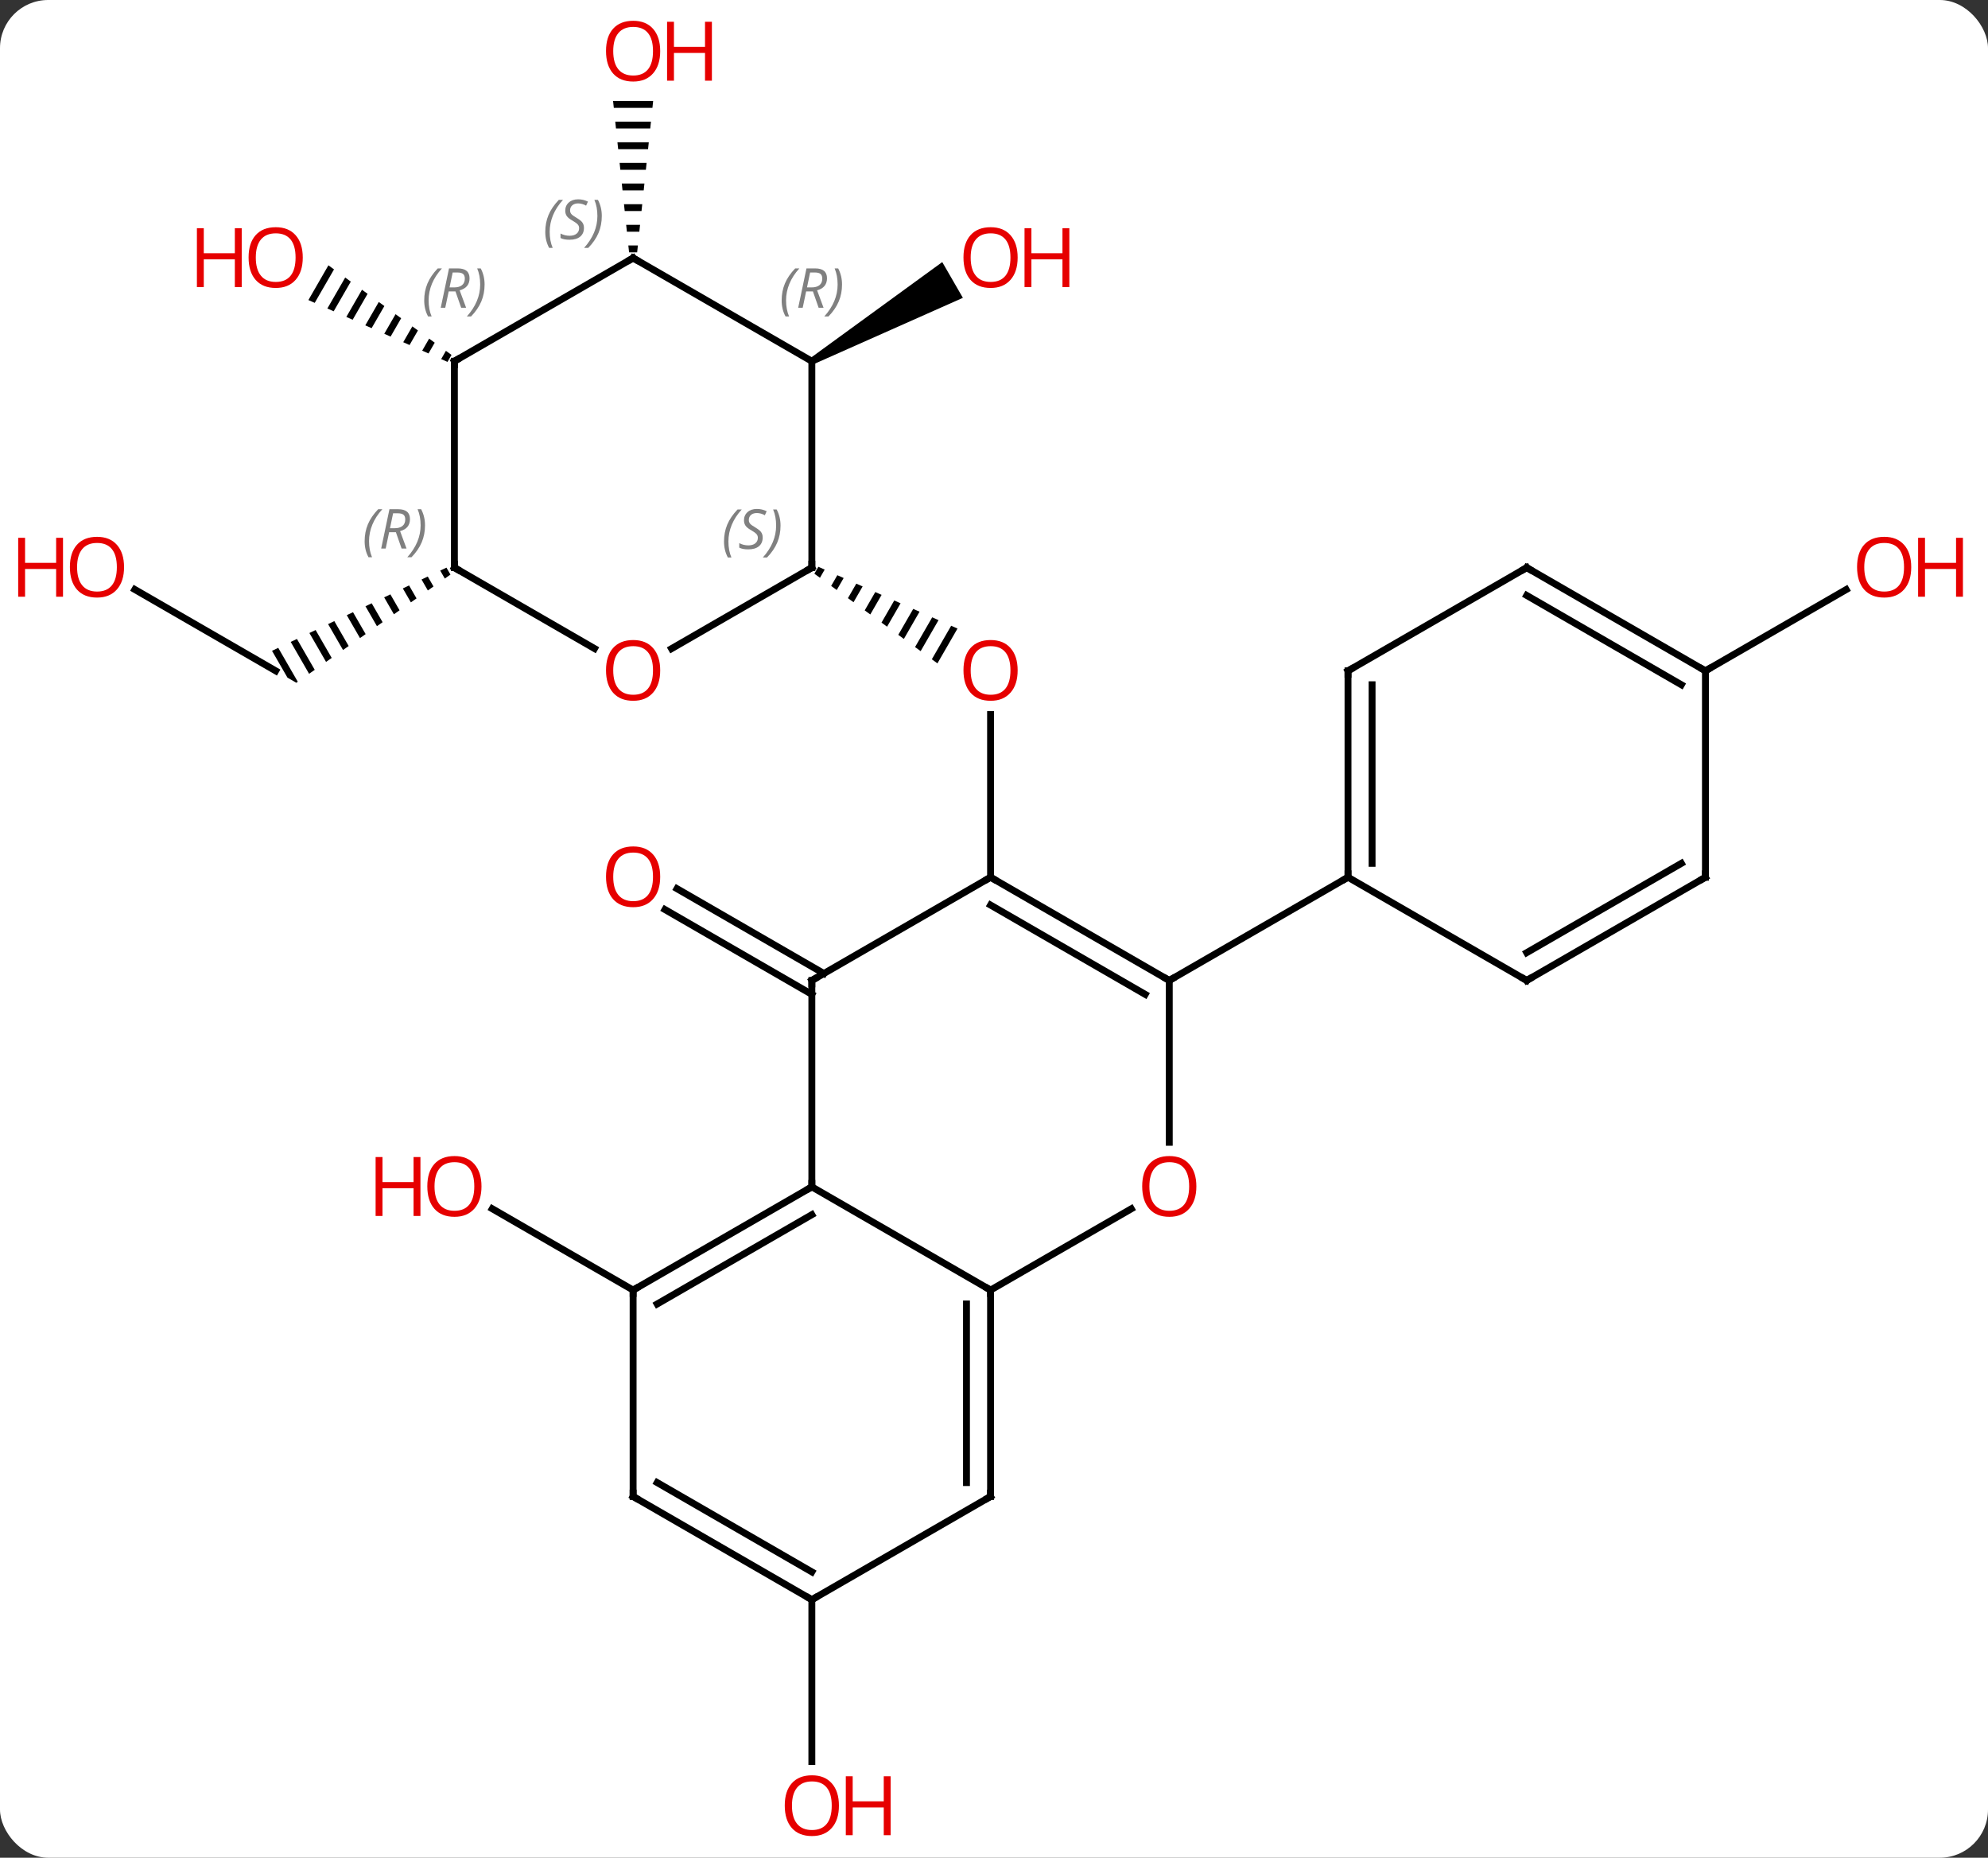 <svg width="289" viewBox="0 0 289 270" style="fill-opacity:1; color-rendering:auto; color-interpolation:auto; text-rendering:auto; stroke:black; stroke-linecap:square; stroke-miterlimit:10; shape-rendering:auto; stroke-opacity:1; fill:black; stroke-dasharray:none; font-weight:normal; stroke-width:1; font-family:'Open Sans'; font-style:normal; stroke-linejoin:miter; font-size:12; stroke-dashoffset:0; image-rendering:auto;" height="270" class="cas-substance-image" xmlns:xlink="http://www.w3.org/1999/xlink" xmlns="http://www.w3.org/2000/svg"><rect x="0" y="0" width="289" height="270" fill="#333333" stroke="none"/><svg class="cas-substance-single-component"><rect y="0" x="0" width="289" stroke="none" ry="7" rx="7" height="270" fill="white" class="cas-substance-group"/><svg y="0" x="0" width="289" viewBox="0 0 289 270" style="fill:black;" height="270" class="cas-substance-single-component-image"><svg><g><g transform="translate(144,135)" style="text-rendering:geometricPrecision; color-rendering:optimizeQuality; color-interpolation:linearRGB; stroke-linecap:butt; image-rendering:optimizeQuality;"><line y2="9.521" y1="-2.806" x2="-25.98" x1="-47.332" style="fill:none;"/><line y2="6.49" y1="-5.837" x2="-24.23" x1="-45.583" style="fill:none;"/><line y2="52.5" y1="40.679" x2="-51.963" x1="-72.438" style="fill:none;"/><line y2="-7.5" y1="-31.148" x2="0" x1="0" style="fill:none;"/><path style="stroke:none;" d="M-25.033 -52.624 L-25.613 -51.618 L-25.613 -51.618 L-24.8 -51.025 L-24.114 -52.216 L-25.033 -52.624 ZM-22.275 -51.4 L-23.174 -49.841 L-23.174 -49.841 L-22.36 -49.248 L-22.36 -49.248 L-21.355 -50.992 L-21.355 -50.992 L-22.275 -51.4 ZM-19.517 -50.175 L-20.734 -48.064 L-20.734 -48.064 L-19.921 -47.472 L-19.921 -47.472 L-18.597 -49.767 L-18.597 -49.767 L-19.517 -50.175 ZM-16.758 -48.951 L-18.295 -46.287 L-18.295 -46.287 L-17.482 -45.695 L-17.482 -45.695 L-15.839 -48.543 L-15.839 -48.543 L-16.758 -48.951 ZM-14 -47.727 L-15.855 -44.51 L-15.855 -44.51 L-15.042 -43.918 L-15.042 -43.918 L-13.081 -47.319 L-13.081 -47.319 L-14 -47.727 ZM-11.242 -46.503 L-13.416 -42.733 L-13.416 -42.733 L-12.603 -42.141 L-12.603 -42.141 L-10.323 -46.095 L-10.323 -46.095 L-11.242 -46.503 ZM-8.484 -45.279 L-10.976 -40.956 L-10.163 -40.364 L-10.163 -40.364 L-7.564 -44.871 L-7.564 -44.871 L-8.484 -45.279 ZM-5.726 -44.055 L-8.537 -39.18 L-8.537 -39.18 L-7.724 -38.587 L-7.724 -38.587 L-4.806 -43.647 L-4.806 -43.647 L-5.726 -44.055 Z"/><line y2="97.5" y1="121.023" x2="-25.98" x1="-25.98" style="fill:none;"/><path style="stroke:none;" d="M-25.73 -82.067 L-26.23 -82.933 L-7.023 -96.909 L-4.023 -91.713 Z"/><line y2="-49.321" y1="-37.5" x2="-124.398" x1="-103.923" style="fill:none;"/><path style="stroke:none;" d="M-79.098 -52.501 L-80.004 -52.069 L-80.004 -52.069 L-79.337 -50.913 L-79.337 -50.913 L-78.515 -51.49 L-78.515 -51.49 L-79.098 -52.501 ZM-81.815 -51.206 L-82.721 -50.774 L-81.803 -49.183 L-81.803 -49.183 L-80.981 -49.76 L-81.815 -51.206 ZM-84.532 -49.91 L-85.438 -49.478 L-85.438 -49.478 L-84.27 -47.453 L-84.27 -47.453 L-83.448 -48.029 L-84.532 -49.91 ZM-87.249 -48.614 L-88.155 -48.182 L-86.736 -45.722 L-85.914 -46.299 L-87.249 -48.614 ZM-89.966 -47.319 L-90.872 -46.887 L-90.872 -46.887 L-89.202 -43.992 L-88.38 -44.569 L-88.38 -44.569 L-89.966 -47.319 ZM-92.683 -46.023 L-93.588 -45.591 L-91.668 -42.261 L-90.846 -42.838 L-92.683 -46.023 ZM-95.4 -44.727 L-96.305 -44.295 L-96.305 -44.295 L-94.135 -40.531 L-94.135 -40.531 L-93.312 -41.108 L-95.4 -44.727 ZM-98.117 -43.432 L-99.022 -43 L-96.601 -38.8 L-96.601 -38.8 L-95.779 -39.377 L-98.117 -43.432 ZM-100.834 -42.136 L-101.739 -41.704 L-101.739 -41.704 L-99.067 -37.07 L-98.245 -37.647 L-98.245 -37.647 L-100.834 -42.136 ZM-103.551 -40.84 L-104.456 -40.408 L-102.208 -36.51 L-100.923 -35.768 L-100.711 -35.916 L-103.551 -40.84 Z"/><path style="stroke:none;" d="M-54.876 -120.324 L-54.77 -119.324 L-49.156 -119.324 L-49.05 -120.324 ZM-54.559 -117.324 L-54.453 -116.324 L-49.473 -116.324 L-49.367 -117.324 ZM-54.242 -114.324 L-54.136 -113.324 L-49.79 -113.324 L-49.684 -114.324 ZM-53.924 -111.324 L-53.819 -110.324 L-50.107 -110.324 L-50.002 -111.324 ZM-53.607 -108.324 L-53.502 -107.324 L-50.424 -107.324 L-50.319 -108.324 ZM-53.29 -105.324 L-53.184 -104.324 L-50.742 -104.324 L-50.636 -105.324 ZM-52.973 -102.324 L-52.867 -101.324 L-51.059 -101.324 L-50.953 -102.324 ZM-52.656 -99.324 L-52.55 -98.324 L-51.376 -98.324 L-51.27 -99.324 Z"/><line y2="-37.5" y1="-49.311" x2="103.923" x1="124.38" style="fill:none;"/><path style="stroke:none;" d="M-96.257 -96.439 L-99.168 -91.39 L-98.249 -90.982 L-95.443 -95.847 L-96.257 -96.439 ZM-93.817 -94.663 L-96.411 -90.165 L-95.492 -89.756 L-93.003 -94.072 L-93.003 -94.072 L-93.817 -94.663 ZM-91.376 -92.888 L-93.653 -88.939 L-93.653 -88.939 L-92.734 -88.53 L-92.734 -88.53 L-90.563 -92.296 L-91.376 -92.888 ZM-88.936 -91.112 L-90.896 -87.713 L-90.896 -87.713 L-89.977 -87.305 L-88.122 -90.521 L-88.122 -90.521 L-88.936 -91.112 ZM-86.496 -89.337 L-88.139 -86.488 L-88.139 -86.488 L-87.219 -86.079 L-85.682 -88.745 L-85.682 -88.745 L-86.496 -89.337 ZM-84.055 -87.562 L-85.381 -85.262 L-85.381 -85.262 L-84.462 -84.854 L-83.242 -86.97 L-83.242 -86.97 L-84.055 -87.562 ZM-81.615 -85.786 L-82.624 -84.037 L-82.624 -84.037 L-81.705 -83.628 L-80.802 -85.195 L-80.802 -85.195 L-81.615 -85.786 ZM-79.175 -84.011 L-79.867 -82.811 L-79.867 -82.811 L-78.948 -82.402 L-78.361 -83.419 L-78.361 -83.419 L-79.175 -84.011 Z"/><line y2="52.5" y1="37.5" x2="0" x1="-25.98" style="fill:none;"/><line y2="7.5" y1="37.5" x2="-25.98" x1="-25.98" style="fill:none;"/><line y2="52.5" y1="37.5" x2="-51.963" x1="-25.98" style="fill:none;"/><line y2="54.521" y1="41.541" x2="-48.463" x1="-25.98" style="fill:none;"/><line y2="40.689" y1="52.5" x2="20.457" x1="0" style="fill:none;"/><line y2="82.5" y1="52.5" x2="0" x1="0" style="fill:none;"/><line y2="80.479" y1="54.521" x2="-3.5" x1="-3.5" style="fill:none;"/><line y2="-7.5" y1="7.5" x2="0" x1="-25.98" style="fill:none;"/><line y2="82.5" y1="52.5" x2="-51.963" x1="-51.963" style="fill:none;"/><line y2="7.5" y1="31.023" x2="25.98" x1="25.98" style="fill:none;"/><line y2="97.5" y1="82.5" x2="-25.98" x1="0" style="fill:none;"/><line y2="7.5" y1="-7.5" x2="25.98" x1="0" style="fill:none;"/><line y2="9.521" y1="-3.458" x2="22.48" x1="-0" style="fill:none;"/><line y2="97.5" y1="82.5" x2="-25.98" x1="-51.963" style="fill:none;"/><line y2="93.459" y1="80.479" x2="-25.98" x1="-48.463" style="fill:none;"/><line y2="-7.5" y1="7.5" x2="51.963" x1="25.98" style="fill:none;"/><line y2="-37.5" y1="-7.5" x2="51.963" x1="51.963" style="fill:none;"/><line y2="-35.479" y1="-9.521" x2="55.463" x1="55.463" style="fill:none;"/><line y2="7.5" y1="-7.5" x2="77.943" x1="51.963" style="fill:none;"/><line y2="-52.5" y1="-37.5" x2="77.943" x1="51.963" style="fill:none;"/><line y2="-7.5" y1="7.5" x2="103.923" x1="77.943" style="fill:none;"/><line y2="-9.521" y1="3.458" x2="100.423" x1="77.943" style="fill:none;"/><line y2="-37.5" y1="-52.5" x2="103.923" x1="77.943" style="fill:none;"/><line y2="-35.479" y1="-48.459" x2="100.423" x1="77.943" style="fill:none;"/><line y2="-37.5" y1="-7.5" x2="103.923" x1="103.923" style="fill:none;"/><line y2="-40.726" y1="-52.5" x2="-46.375" x1="-25.98" style="fill:none;"/><line y2="-82.5" y1="-52.5" x2="-25.98" x1="-25.98" style="fill:none;"/><line y2="-52.5" y1="-40.741" x2="-77.943" x1="-57.577" style="fill:none;"/><line y2="-97.5" y1="-82.5" x2="-51.963" x1="-25.98" style="fill:none;"/><line y2="-82.5" y1="-52.5" x2="-77.943" x1="-77.943" style="fill:none;"/><line y2="-82.5" y1="-97.5" x2="-77.943" x1="-51.963" style="fill:none;"/></g><g transform="translate(144,135)" style="fill:rgb(230,0,0); text-rendering:geometricPrecision; color-rendering:optimizeQuality; image-rendering:optimizeQuality; font-family:'Open Sans'; stroke:rgb(230,0,0); color-interpolation:linearRGB;"><path style="stroke:none;" d="M-48.026 -7.57 Q-48.026 -5.508 -49.065 -4.328 Q-50.104 -3.148 -51.947 -3.148 Q-53.838 -3.148 -54.869 -4.312 Q-55.901 -5.477 -55.901 -7.586 Q-55.901 -9.68 -54.869 -10.828 Q-53.838 -11.977 -51.947 -11.977 Q-50.088 -11.977 -49.057 -10.805 Q-48.026 -9.633 -48.026 -7.57 ZM-54.854 -7.57 Q-54.854 -5.836 -54.111 -4.93 Q-53.369 -4.023 -51.947 -4.023 Q-50.526 -4.023 -49.799 -4.922 Q-49.072 -5.82 -49.072 -7.57 Q-49.072 -9.305 -49.799 -10.195 Q-50.526 -11.086 -51.947 -11.086 Q-53.369 -11.086 -54.111 -10.188 Q-54.854 -9.289 -54.854 -7.57 Z"/><path style="stroke:none;" d="M-74.005 37.43 Q-74.005 39.492 -75.045 40.672 Q-76.084 41.852 -77.927 41.852 Q-79.818 41.852 -80.849 40.688 Q-81.88 39.523 -81.88 37.414 Q-81.88 35.32 -80.849 34.172 Q-79.818 33.023 -77.927 33.023 Q-76.068 33.023 -75.037 34.195 Q-74.005 35.367 -74.005 37.43 ZM-80.834 37.43 Q-80.834 39.164 -80.091 40.07 Q-79.349 40.977 -77.927 40.977 Q-76.505 40.977 -75.779 40.078 Q-75.052 39.18 -75.052 37.43 Q-75.052 35.695 -75.779 34.805 Q-76.505 33.914 -77.927 33.914 Q-79.349 33.914 -80.091 34.812 Q-80.834 35.711 -80.834 37.43 Z"/><path style="stroke:none;" d="M-82.88 41.727 L-83.88 41.727 L-83.88 37.695 L-88.396 37.695 L-88.396 41.727 L-89.396 41.727 L-89.396 33.164 L-88.396 33.164 L-88.396 36.805 L-83.88 36.805 L-83.88 33.164 L-82.88 33.164 L-82.88 41.727 Z"/><path style="stroke:none;" d="M3.938 -37.57 Q3.938 -35.508 2.898 -34.328 Q1.859 -33.148 0.016 -33.148 Q-1.875 -33.148 -2.906 -34.312 Q-3.938 -35.477 -3.938 -37.586 Q-3.938 -39.68 -2.906 -40.828 Q-1.875 -41.977 0.016 -41.977 Q1.875 -41.977 2.906 -40.805 Q3.938 -39.633 3.938 -37.57 ZM-2.891 -37.57 Q-2.891 -35.836 -2.148 -34.93 Q-1.406 -34.023 0.016 -34.023 Q1.438 -34.023 2.164 -34.922 Q2.891 -35.82 2.891 -37.57 Q2.891 -39.305 2.164 -40.195 Q1.438 -41.086 0.016 -41.086 Q-1.406 -41.086 -2.148 -40.188 Q-2.891 -39.289 -2.891 -37.57 Z"/><path style="stroke:none;" d="M-22.043 127.43 Q-22.043 129.492 -23.082 130.672 Q-24.121 131.852 -25.964 131.852 Q-27.855 131.852 -28.886 130.688 Q-29.918 129.523 -29.918 127.414 Q-29.918 125.32 -28.886 124.172 Q-27.855 123.023 -25.964 123.023 Q-24.105 123.023 -23.074 124.195 Q-22.043 125.367 -22.043 127.43 ZM-28.871 127.43 Q-28.871 129.164 -28.128 130.07 Q-27.386 130.977 -25.964 130.977 Q-24.543 130.977 -23.816 130.078 Q-23.089 129.18 -23.089 127.43 Q-23.089 125.695 -23.816 124.805 Q-24.543 123.914 -25.964 123.914 Q-27.386 123.914 -28.128 124.812 Q-28.871 125.711 -28.871 127.43 Z"/><path style="stroke:none;" d="M-14.527 131.727 L-15.527 131.727 L-15.527 127.695 L-20.043 127.695 L-20.043 131.727 L-21.043 131.727 L-21.043 123.164 L-20.043 123.164 L-20.043 126.805 L-15.527 126.805 L-15.527 123.164 L-14.527 123.164 L-14.527 131.727 Z"/><path style="stroke:none;" d="M3.938 -97.57 Q3.938 -95.508 2.898 -94.328 Q1.859 -93.148 0.016 -93.148 Q-1.875 -93.148 -2.906 -94.312 Q-3.938 -95.477 -3.938 -97.586 Q-3.938 -99.68 -2.906 -100.828 Q-1.875 -101.977 0.016 -101.977 Q1.875 -101.977 2.906 -100.805 Q3.938 -99.633 3.938 -97.57 ZM-2.891 -97.57 Q-2.891 -95.836 -2.148 -94.93 Q-1.406 -94.023 0.016 -94.023 Q1.438 -94.023 2.164 -94.922 Q2.891 -95.82 2.891 -97.57 Q2.891 -99.305 2.164 -100.195 Q1.438 -101.086 0.016 -101.086 Q-1.406 -101.086 -2.148 -100.188 Q-2.891 -99.289 -2.891 -97.57 Z"/><path style="stroke:none;" d="M11.453 -93.273 L10.453 -93.273 L10.453 -97.305 L5.938 -97.305 L5.938 -93.273 L4.938 -93.273 L4.938 -101.836 L5.938 -101.836 L5.938 -98.195 L10.453 -98.195 L10.453 -101.836 L11.453 -101.836 L11.453 -93.273 Z"/><path style="stroke:none;" d="M-125.966 -52.57 Q-125.966 -50.508 -127.005 -49.328 Q-128.044 -48.148 -129.887 -48.148 Q-131.778 -48.148 -132.809 -49.312 Q-133.84 -50.477 -133.84 -52.586 Q-133.84 -54.68 -132.809 -55.828 Q-131.778 -56.977 -129.887 -56.977 Q-128.028 -56.977 -126.997 -55.805 Q-125.966 -54.633 -125.966 -52.57 ZM-132.794 -52.57 Q-132.794 -50.836 -132.051 -49.93 Q-131.309 -49.023 -129.887 -49.023 Q-128.465 -49.023 -127.739 -49.922 Q-127.012 -50.82 -127.012 -52.57 Q-127.012 -54.305 -127.739 -55.195 Q-128.465 -56.086 -129.887 -56.086 Q-131.309 -56.086 -132.051 -55.188 Q-132.794 -54.289 -132.794 -52.57 Z"/><path style="stroke:none;" d="M-134.84 -48.273 L-135.84 -48.273 L-135.84 -52.305 L-140.356 -52.305 L-140.356 -48.273 L-141.356 -48.273 L-141.356 -56.836 L-140.356 -56.836 L-140.356 -53.195 L-135.84 -53.195 L-135.84 -56.836 L-134.84 -56.836 L-134.84 -48.273 Z"/><path style="stroke:none;" d="M-48.026 -127.57 Q-48.026 -125.508 -49.065 -124.328 Q-50.104 -123.148 -51.947 -123.148 Q-53.838 -123.148 -54.869 -124.312 Q-55.901 -125.477 -55.901 -127.586 Q-55.901 -129.68 -54.869 -130.828 Q-53.838 -131.977 -51.947 -131.977 Q-50.088 -131.977 -49.057 -130.805 Q-48.026 -129.633 -48.026 -127.57 ZM-54.854 -127.57 Q-54.854 -125.836 -54.111 -124.93 Q-53.369 -124.023 -51.947 -124.023 Q-50.526 -124.023 -49.799 -124.922 Q-49.072 -125.82 -49.072 -127.57 Q-49.072 -129.305 -49.799 -130.195 Q-50.526 -131.086 -51.947 -131.086 Q-53.369 -131.086 -54.111 -130.188 Q-54.854 -129.289 -54.854 -127.57 Z"/><path style="stroke:none;" d="M-40.51 -123.273 L-41.51 -123.273 L-41.51 -127.305 L-46.026 -127.305 L-46.026 -123.273 L-47.026 -123.273 L-47.026 -131.836 L-46.026 -131.836 L-46.026 -128.195 L-41.51 -128.195 L-41.51 -131.836 L-40.51 -131.836 L-40.51 -123.273 Z"/><path style="stroke:none;" d="M133.84 -52.57 Q133.84 -50.508 132.801 -49.328 Q131.762 -48.148 129.919 -48.148 Q128.028 -48.148 126.997 -49.312 Q125.966 -50.477 125.966 -52.586 Q125.966 -54.68 126.997 -55.828 Q128.028 -56.977 129.919 -56.977 Q131.778 -56.977 132.809 -55.805 Q133.84 -54.633 133.84 -52.57 ZM127.012 -52.57 Q127.012 -50.836 127.755 -49.93 Q128.497 -49.023 129.919 -49.023 Q131.34 -49.023 132.067 -49.922 Q132.794 -50.82 132.794 -52.57 Q132.794 -54.305 132.067 -55.195 Q131.34 -56.086 129.919 -56.086 Q128.497 -56.086 127.755 -55.188 Q127.012 -54.289 127.012 -52.57 Z"/><path style="stroke:none;" d="M141.356 -48.273 L140.356 -48.273 L140.356 -52.305 L135.84 -52.305 L135.84 -48.273 L134.84 -48.273 L134.84 -56.836 L135.84 -56.836 L135.84 -53.195 L140.356 -53.195 L140.356 -56.836 L141.356 -56.836 L141.356 -48.273 Z"/><path style="stroke:none;" d="M-99.986 -97.57 Q-99.986 -95.508 -101.025 -94.328 Q-102.064 -93.148 -103.907 -93.148 Q-105.798 -93.148 -106.829 -94.312 Q-107.861 -95.477 -107.861 -97.586 Q-107.861 -99.68 -106.829 -100.828 Q-105.798 -101.977 -103.907 -101.977 Q-102.048 -101.977 -101.017 -100.805 Q-99.986 -99.633 -99.986 -97.57 ZM-106.814 -97.57 Q-106.814 -95.836 -106.071 -94.93 Q-105.329 -94.023 -103.907 -94.023 Q-102.486 -94.023 -101.759 -94.922 Q-101.032 -95.82 -101.032 -97.57 Q-101.032 -99.305 -101.759 -100.195 Q-102.486 -101.086 -103.907 -101.086 Q-105.329 -101.086 -106.071 -100.188 Q-106.814 -99.289 -106.814 -97.57 Z"/><path style="stroke:none;" d="M-108.861 -93.273 L-109.861 -93.273 L-109.861 -97.305 L-114.376 -97.305 L-114.376 -93.273 L-115.376 -93.273 L-115.376 -101.836 L-114.376 -101.836 L-114.376 -98.195 L-109.861 -98.195 L-109.861 -101.836 L-108.861 -101.836 L-108.861 -93.273 Z"/></g><g transform="translate(144,135)" style="stroke-linecap:butt; text-rendering:geometricPrecision; color-rendering:optimizeQuality; image-rendering:optimizeQuality; font-family:'Open Sans'; color-interpolation:linearRGB; stroke-miterlimit:5;"><path style="fill:none;" d="M-26.413 37.75 L-25.98 37.5 L-25.98 37"/><path style="fill:none;" d="M-0 53 L0 52.5 L-0.433 52.25"/><path style="fill:none;" d="M-25.98 8 L-25.98 7.5 L-25.547 7.25"/><path style="fill:none;" d="M-51.53 52.25 L-51.963 52.5 L-51.963 53"/><path style="fill:rgb(230,0,0); stroke:none;" d="M29.918 37.43 Q29.918 39.492 28.878 40.672 Q27.839 41.852 25.996 41.852 Q24.105 41.852 23.074 40.688 Q22.043 39.523 22.043 37.414 Q22.043 35.32 23.074 34.172 Q24.105 33.023 25.996 33.023 Q27.855 33.023 28.886 34.195 Q29.918 35.367 29.918 37.43 ZM23.089 37.43 Q23.089 39.164 23.832 40.07 Q24.574 40.977 25.996 40.977 Q27.418 40.977 28.144 40.078 Q28.871 39.18 28.871 37.43 Q28.871 35.695 28.144 34.805 Q27.418 33.914 25.996 33.914 Q24.574 33.914 23.832 34.812 Q23.089 35.711 23.089 37.43 Z"/><path style="fill:none;" d="M0 82 L0 82.5 L-0.433 82.75"/><path style="fill:none;" d="M0.433 -7.25 L0 -7.5 L-0.433 -7.25"/><path style="fill:none;" d="M-51.963 82 L-51.963 82.5 L-51.53 82.75"/><path style="fill:none;" d="M25.547 7.25 L25.98 7.5 L26.413 7.25"/><path style="fill:none;" d="M-26.413 97.25 L-25.98 97.5 L-25.547 97.25"/><path style="fill:none;" d="M51.963 -8 L51.963 -7.5 L51.53 -7.25"/><path style="fill:none;" d="M51.963 -37 L51.963 -37.5 L52.396 -37.75"/><path style="fill:none;" d="M77.51 7.25 L77.943 7.5 L78.376 7.25"/><path style="fill:none;" d="M77.51 -52.25 L77.943 -52.5 L78.376 -52.25"/><path style="fill:none;" d="M103.49 -7.25 L103.923 -7.5 L103.923 -8"/><path style="fill:none;" d="M103.49 -37.75 L103.923 -37.5 L104.356 -37.75"/><path style="fill:none;" d="M-26.413 -52.25 L-25.98 -52.5 L-25.98 -53"/></g><g transform="translate(144,135)" style="stroke-linecap:butt; font-size:8.4px; fill:gray; text-rendering:geometricPrecision; image-rendering:optimizeQuality; color-rendering:optimizeQuality; font-family:'Open Sans'; font-style:italic; stroke:gray; color-interpolation:linearRGB; stroke-miterlimit:5;"><path style="stroke:none;" d="M-38.749 -56.297 Q-38.749 -57.625 -38.28 -58.75 Q-37.811 -59.875 -36.78 -60.953 L-36.171 -60.953 Q-37.139 -59.891 -37.624 -58.719 Q-38.108 -57.547 -38.108 -56.312 Q-38.108 -54.984 -37.671 -53.969 L-38.186 -53.969 Q-38.749 -55 -38.749 -56.297 ZM-33.126 -56.891 Q-33.126 -56.062 -33.673 -55.609 Q-34.22 -55.156 -35.22 -55.156 Q-35.626 -55.156 -35.939 -55.211 Q-36.251 -55.266 -36.532 -55.406 L-36.532 -56.062 Q-35.907 -55.734 -35.204 -55.734 Q-34.579 -55.734 -34.204 -56.031 Q-33.829 -56.328 -33.829 -56.844 Q-33.829 -57.156 -34.032 -57.383 Q-34.236 -57.609 -34.798 -57.937 Q-35.392 -58.266 -35.618 -58.594 Q-35.845 -58.922 -35.845 -59.375 Q-35.845 -60.109 -35.329 -60.57 Q-34.814 -61.031 -33.97 -61.031 Q-33.595 -61.031 -33.259 -60.953 Q-32.923 -60.875 -32.548 -60.703 L-32.814 -60.109 Q-33.064 -60.266 -33.384 -60.352 Q-33.704 -60.437 -33.97 -60.437 Q-34.501 -60.437 -34.822 -60.164 Q-35.142 -59.891 -35.142 -59.422 Q-35.142 -59.219 -35.072 -59.07 Q-35.001 -58.922 -34.861 -58.789 Q-34.72 -58.656 -34.298 -58.406 Q-33.736 -58.062 -33.532 -57.867 Q-33.329 -57.672 -33.228 -57.437 Q-33.126 -57.203 -33.126 -56.891 ZM-30.532 -58.609 Q-30.532 -57.281 -31.008 -56.148 Q-31.485 -55.016 -32.501 -53.969 L-33.11 -53.969 Q-31.172 -56.125 -31.172 -58.609 Q-31.172 -59.937 -31.61 -60.953 L-31.094 -60.953 Q-30.532 -59.891 -30.532 -58.609 Z"/></g><g transform="translate(144,135)" style="stroke-linecap:butt; fill:rgb(230,0,0); text-rendering:geometricPrecision; color-rendering:optimizeQuality; image-rendering:optimizeQuality; font-family:'Open Sans'; stroke:rgb(230,0,0); color-interpolation:linearRGB; stroke-miterlimit:5;"><path style="stroke:none;" d="M-48.026 -37.57 Q-48.026 -35.508 -49.065 -34.328 Q-50.104 -33.148 -51.947 -33.148 Q-53.838 -33.148 -54.869 -34.312 Q-55.901 -35.477 -55.901 -37.586 Q-55.901 -39.68 -54.869 -40.828 Q-53.838 -41.977 -51.947 -41.977 Q-50.088 -41.977 -49.057 -40.805 Q-48.026 -39.633 -48.026 -37.57 ZM-54.854 -37.57 Q-54.854 -35.836 -54.111 -34.93 Q-53.369 -34.023 -51.947 -34.023 Q-50.526 -34.023 -49.799 -34.922 Q-49.072 -35.82 -49.072 -37.57 Q-49.072 -39.305 -49.799 -40.195 Q-50.526 -41.086 -51.947 -41.086 Q-53.369 -41.086 -54.111 -40.188 Q-54.854 -39.289 -54.854 -37.57 Z"/></g><g transform="translate(144,135)" style="stroke-linecap:butt; font-size:8.4px; fill:gray; text-rendering:geometricPrecision; image-rendering:optimizeQuality; color-rendering:optimizeQuality; font-family:'Open Sans'; font-style:italic; stroke:gray; color-interpolation:linearRGB; stroke-miterlimit:5;"><path style="stroke:none;" d="M-30.369 -91.336 Q-30.369 -92.664 -29.9 -93.789 Q-29.431 -94.914 -28.4 -95.992 L-27.791 -95.992 Q-28.759 -94.93 -29.244 -93.758 Q-29.728 -92.586 -29.728 -91.352 Q-29.728 -90.023 -29.291 -89.008 L-29.806 -89.008 Q-30.369 -90.039 -30.369 -91.336 ZM-26.809 -92.648 L-27.309 -90.273 L-27.965 -90.273 L-26.762 -95.992 L-25.512 -95.992 Q-23.778 -95.992 -23.778 -94.555 Q-23.778 -93.195 -25.215 -92.805 L-24.278 -90.273 L-24.996 -90.273 L-25.825 -92.648 L-26.809 -92.648 ZM-26.231 -95.398 Q-26.621 -93.477 -26.684 -93.227 L-26.028 -93.227 Q-25.278 -93.227 -24.871 -93.555 Q-24.465 -93.883 -24.465 -94.508 Q-24.465 -94.977 -24.723 -95.188 Q-24.981 -95.398 -25.575 -95.398 L-26.231 -95.398 ZM-21.592 -93.648 Q-21.592 -92.32 -22.068 -91.188 Q-22.545 -90.055 -23.56 -89.008 L-24.17 -89.008 Q-22.232 -91.164 -22.232 -93.648 Q-22.232 -94.977 -22.67 -95.992 L-22.154 -95.992 Q-21.592 -94.93 -21.592 -93.648 Z"/><path style="fill:none; stroke:black;" d="M-77.51 -52.25 L-77.943 -52.5 L-77.943 -53"/><path style="stroke:none;" d="M-90.992 -56.336 Q-90.992 -57.664 -90.523 -58.789 Q-90.054 -59.914 -89.023 -60.992 L-88.414 -60.992 Q-89.382 -59.93 -89.867 -58.758 Q-90.351 -57.586 -90.351 -56.352 Q-90.351 -55.023 -89.914 -54.008 L-90.429 -54.008 Q-90.992 -55.039 -90.992 -56.336 ZM-87.432 -57.648 L-87.932 -55.273 L-88.588 -55.273 L-87.385 -60.992 L-86.135 -60.992 Q-84.4 -60.992 -84.4 -59.555 Q-84.4 -58.195 -85.838 -57.805 L-84.9 -55.273 L-85.619 -55.273 L-86.447 -57.648 L-87.432 -57.648 ZM-86.854 -60.398 Q-87.244 -58.477 -87.307 -58.227 L-86.65 -58.227 Q-85.9 -58.227 -85.494 -58.555 Q-85.088 -58.883 -85.088 -59.508 Q-85.088 -59.977 -85.346 -60.188 Q-85.604 -60.398 -86.197 -60.398 L-86.854 -60.398 ZM-82.215 -58.648 Q-82.215 -57.32 -82.691 -56.188 Q-83.168 -55.055 -84.183 -54.008 L-84.793 -54.008 Q-82.855 -56.164 -82.855 -58.648 Q-82.855 -59.977 -83.293 -60.992 L-82.777 -60.992 Q-82.215 -59.93 -82.215 -58.648 Z"/><path style="fill:none; stroke:black;" d="M-51.53 -97.25 L-51.963 -97.5 L-52.396 -97.25"/><path style="stroke:none;" d="M-64.732 -101.297 Q-64.732 -102.625 -64.263 -103.75 Q-63.794 -104.875 -62.763 -105.953 L-62.154 -105.953 Q-63.123 -104.891 -63.607 -103.719 Q-64.091 -102.547 -64.091 -101.312 Q-64.091 -99.984 -63.654 -98.969 L-64.169 -98.969 Q-64.732 -100 -64.732 -101.297 ZM-59.109 -101.891 Q-59.109 -101.062 -59.656 -100.609 Q-60.203 -100.156 -61.203 -100.156 Q-61.609 -100.156 -61.922 -100.211 Q-62.234 -100.266 -62.516 -100.406 L-62.516 -101.062 Q-61.891 -100.734 -61.187 -100.734 Q-60.562 -100.734 -60.187 -101.031 Q-59.812 -101.328 -59.812 -101.844 Q-59.812 -102.156 -60.016 -102.383 Q-60.219 -102.609 -60.781 -102.937 Q-61.375 -103.266 -61.602 -103.594 Q-61.828 -103.922 -61.828 -104.375 Q-61.828 -105.109 -61.312 -105.57 Q-60.797 -106.031 -59.953 -106.031 Q-59.578 -106.031 -59.242 -105.953 Q-58.906 -105.875 -58.531 -105.703 L-58.797 -105.109 Q-59.047 -105.266 -59.367 -105.352 Q-59.687 -105.437 -59.953 -105.437 Q-60.484 -105.437 -60.805 -105.164 Q-61.125 -104.891 -61.125 -104.422 Q-61.125 -104.219 -61.055 -104.07 Q-60.984 -103.922 -60.844 -103.789 Q-60.703 -103.656 -60.281 -103.406 Q-59.719 -103.062 -59.516 -102.867 Q-59.312 -102.672 -59.211 -102.437 Q-59.109 -102.203 -59.109 -101.891 ZM-56.515 -103.609 Q-56.515 -102.281 -56.991 -101.148 Q-57.468 -100.016 -58.484 -98.969 L-59.093 -98.969 Q-57.155 -101.125 -57.155 -103.609 Q-57.155 -104.937 -57.593 -105.953 L-57.077 -105.953 Q-56.515 -104.891 -56.515 -103.609 Z"/><path style="fill:none; stroke:black;" d="M-77.943 -82 L-77.943 -82.5 L-77.51 -82.75"/><path style="stroke:none;" d="M-82.332 -91.336 Q-82.332 -92.664 -81.863 -93.789 Q-81.394 -94.914 -80.363 -95.992 L-79.754 -95.992 Q-80.722 -94.93 -81.207 -93.758 Q-81.691 -92.586 -81.691 -91.352 Q-81.691 -90.023 -81.254 -89.008 L-81.769 -89.008 Q-82.332 -90.039 -82.332 -91.336 ZM-78.772 -92.648 L-79.272 -90.273 L-79.928 -90.273 L-78.725 -95.992 L-77.475 -95.992 Q-75.74 -95.992 -75.74 -94.555 Q-75.74 -93.195 -77.178 -92.805 L-76.24 -90.273 L-76.959 -90.273 L-77.787 -92.648 L-78.772 -92.648 ZM-78.194 -95.398 Q-78.584 -93.477 -78.647 -93.227 L-77.99 -93.227 Q-77.24 -93.227 -76.834 -93.555 Q-76.428 -93.883 -76.428 -94.508 Q-76.428 -94.977 -76.686 -95.188 Q-76.944 -95.398 -77.537 -95.398 L-78.194 -95.398 ZM-73.554 -93.648 Q-73.554 -92.32 -74.031 -91.188 Q-74.507 -90.055 -75.523 -89.008 L-76.132 -89.008 Q-74.195 -91.164 -74.195 -93.648 Q-74.195 -94.977 -74.632 -95.992 L-74.117 -95.992 Q-73.554 -94.93 -73.554 -93.648 Z"/></g></g></svg></svg></svg></svg>